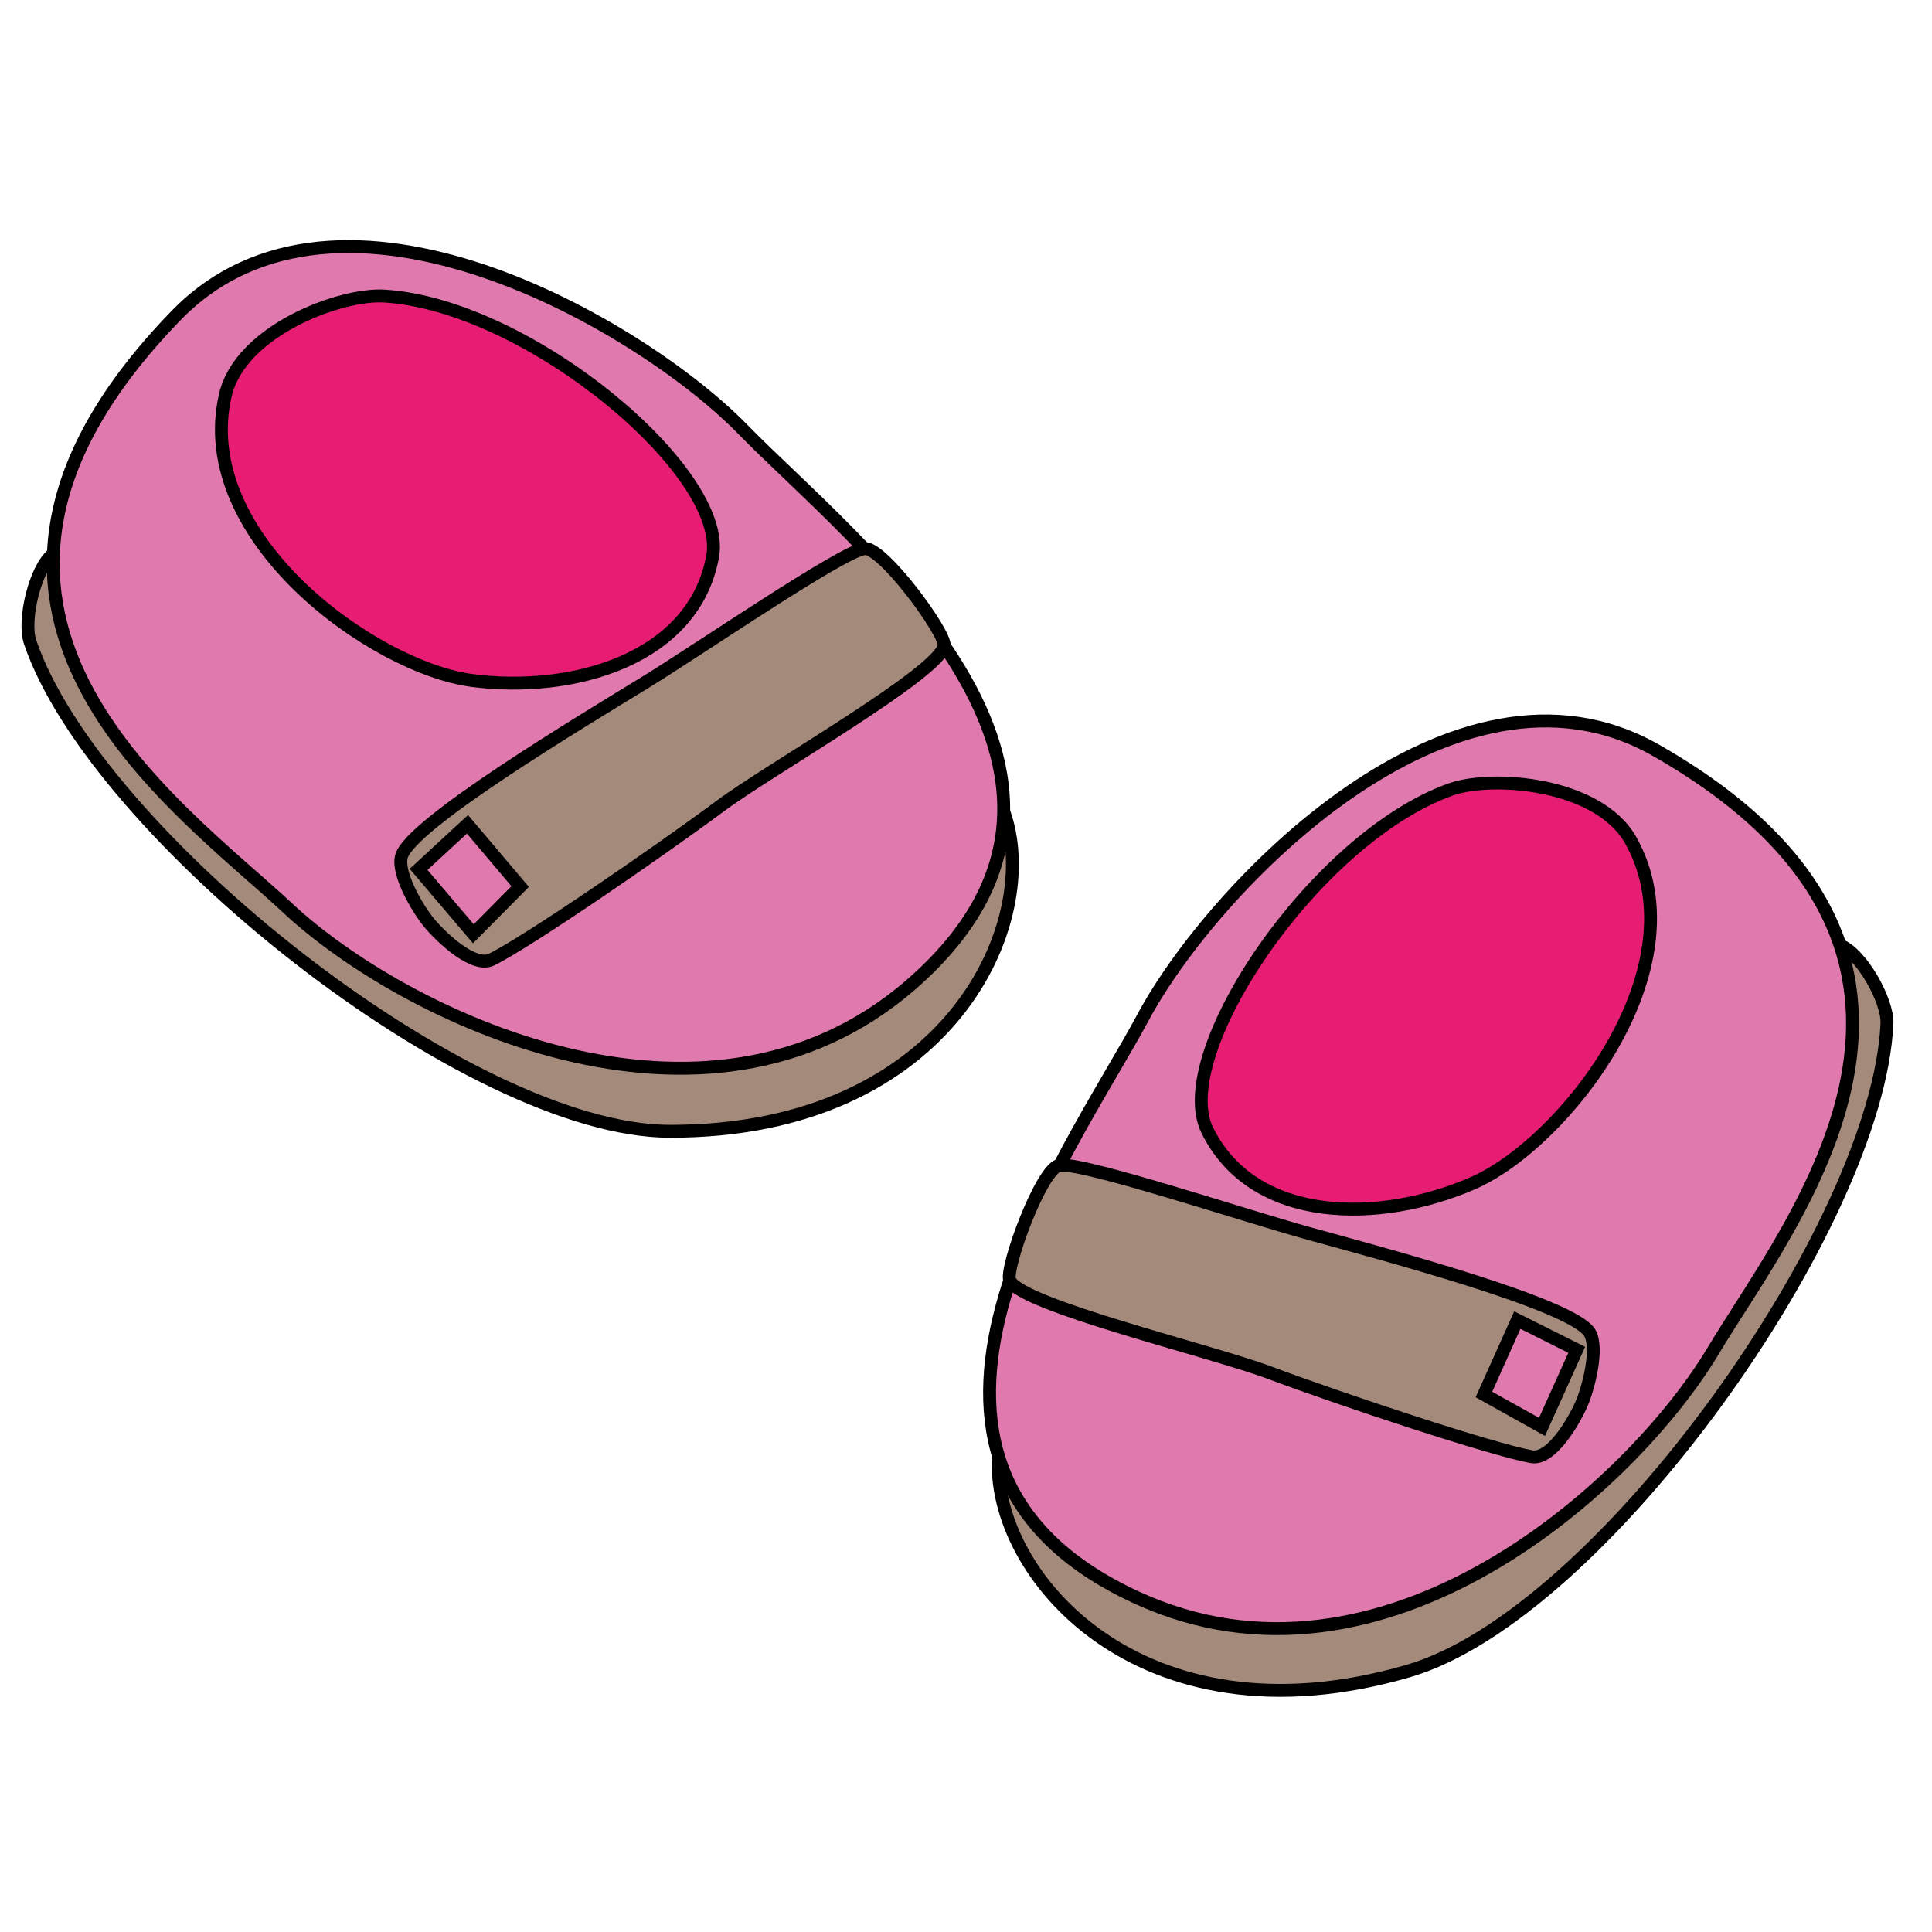 <?xml version="1.0" encoding="utf-8"?>
<!DOCTYPE svg PUBLIC "-//W3C//DTD SVG 1.1//EN" "http://www.w3.org/Graphics/SVG/1.1/DTD/svg11.dtd">
<svg version="1.1" xmlns="http://www.w3.org/2000/svg" xmlns:xlink="http://www.w3.org/1999/xlink" x="0px" y="0px" width="150px"
	 height="150px" viewBox="0 0 150 150" enable-background="new 0 0 150 150" xml:space="preserve">
<g id="Слой_2">
	<path fill="#A48A7B" stroke="#000000" stroke-miterlimit="10" d="M52,87.833c-15.634-0.016-44.668-23.187-49.667-38
		c-0.566-1.677,0.398-5.785,1.817-6.843C19.474,31.572,71.399,45.039,77.926,63C80.992,71.435,73.833,87.856,52,87.833z"/>
	<path fill="#E07AAE" stroke="#000000" stroke-miterlimit="10" d="M13.667,24.5c12.646-13.026,36.168,0.8,44,8.833
		c8.474,8.691,32.082,26.669,13,43.167c-16,13.833-39.436,2.312-48.333-6C13.782,62.512-8.5,47.333,13.667,24.5z"/>
	<path fill="#E71D73" stroke="#000000" stroke-miterlimit="10" d="M29.833,22.985c11.196,0.682,26.667,13.682,25.5,20.182
		c-1.443,8.04-10.899,10.68-18.667,9.667c-7.667-1-21.742-11.13-19.167-22.167C18.667,25.667,26.419,22.777,29.833,22.985z"/>
	<path fill="#A48A7B" stroke="#000000" stroke-miterlimit="10" d="M50,53.04C45.066,56.065,31.833,64,31.167,66.5
		c-0.357,1.338,1.278,4.104,2.167,5.167c0.981,1.172,3.464,3.511,4.833,2.833c2.862-1.417,12.982-8.373,17.75-11.917
		c3.942-2.929,17.037-10.349,17.386-12.456c0.159-0.96-4.823-7.77-6.213-7.529C65.171,42.931,54.395,50.345,50,53.04z"/>
	<polygon fill="#E07AAE" stroke="#000000" stroke-miterlimit="10" points="36.293,64 40.385,68.833 36.75,72.5 32.5,67.5 	"/>
</g>
<g id="Слой_2__x28_копия_x29_">
	<path fill="#A48A7B" stroke="#000000" stroke-miterlimit="10" d="M109.319,129.744c15.017-4.35,36.488-34.662,37.184-50.28
		c0.079-1.768-1.986-5.448-3.643-6.071c-17.889-6.723-64.045,20.612-65.337,39.679C76.917,122.027,88.348,135.82,109.319,129.744z"
		/>
	<path fill="#E07AAE" stroke="#000000" stroke-miterlimit="10" d="M128.591,58.266c-15.762-9.01-34.528,10.796-39.826,20.686
		c-5.732,10.7-23.43,34.518-0.523,45.079c19.208,8.855,38.531-8.712,44.775-19.165C139.019,94.819,156.219,74.059,128.591,58.266z"
		/>
	<path fill="#E71D73" stroke="#000000" stroke-miterlimit="10" d="M112.638,61.293c-10.568,3.759-21.828,20.539-18.905,26.46
		c3.615,7.324,13.433,7.24,20.615,4.112c7.089-3.086,17.804-16.721,12.27-26.612C124.11,60.773,115.861,60.146,112.638,61.293z"/>
	<path fill="#A48A7B" stroke="#000000" stroke-miterlimit="10" d="M101.594,95.76c5.579,1.539,20.493,5.494,21.827,7.711
		c0.714,1.187-0.09,4.298-0.649,5.565c-0.617,1.398-2.355,4.334-3.858,4.062c-3.143-0.568-14.794-4.446-20.358-6.528
		c-4.599-1.722-19.239-5.22-20.158-7.148c-0.419-0.879,2.48-8.803,3.882-8.956C84.216,90.254,96.625,94.39,101.594,95.76z"/>
	<polygon fill="#E07AAE" stroke="#000000" stroke-miterlimit="10" points="117.803,102.491 115.211,108.269 119.72,110.784 
		122.417,104.802 	"/>
</g>
</svg>
